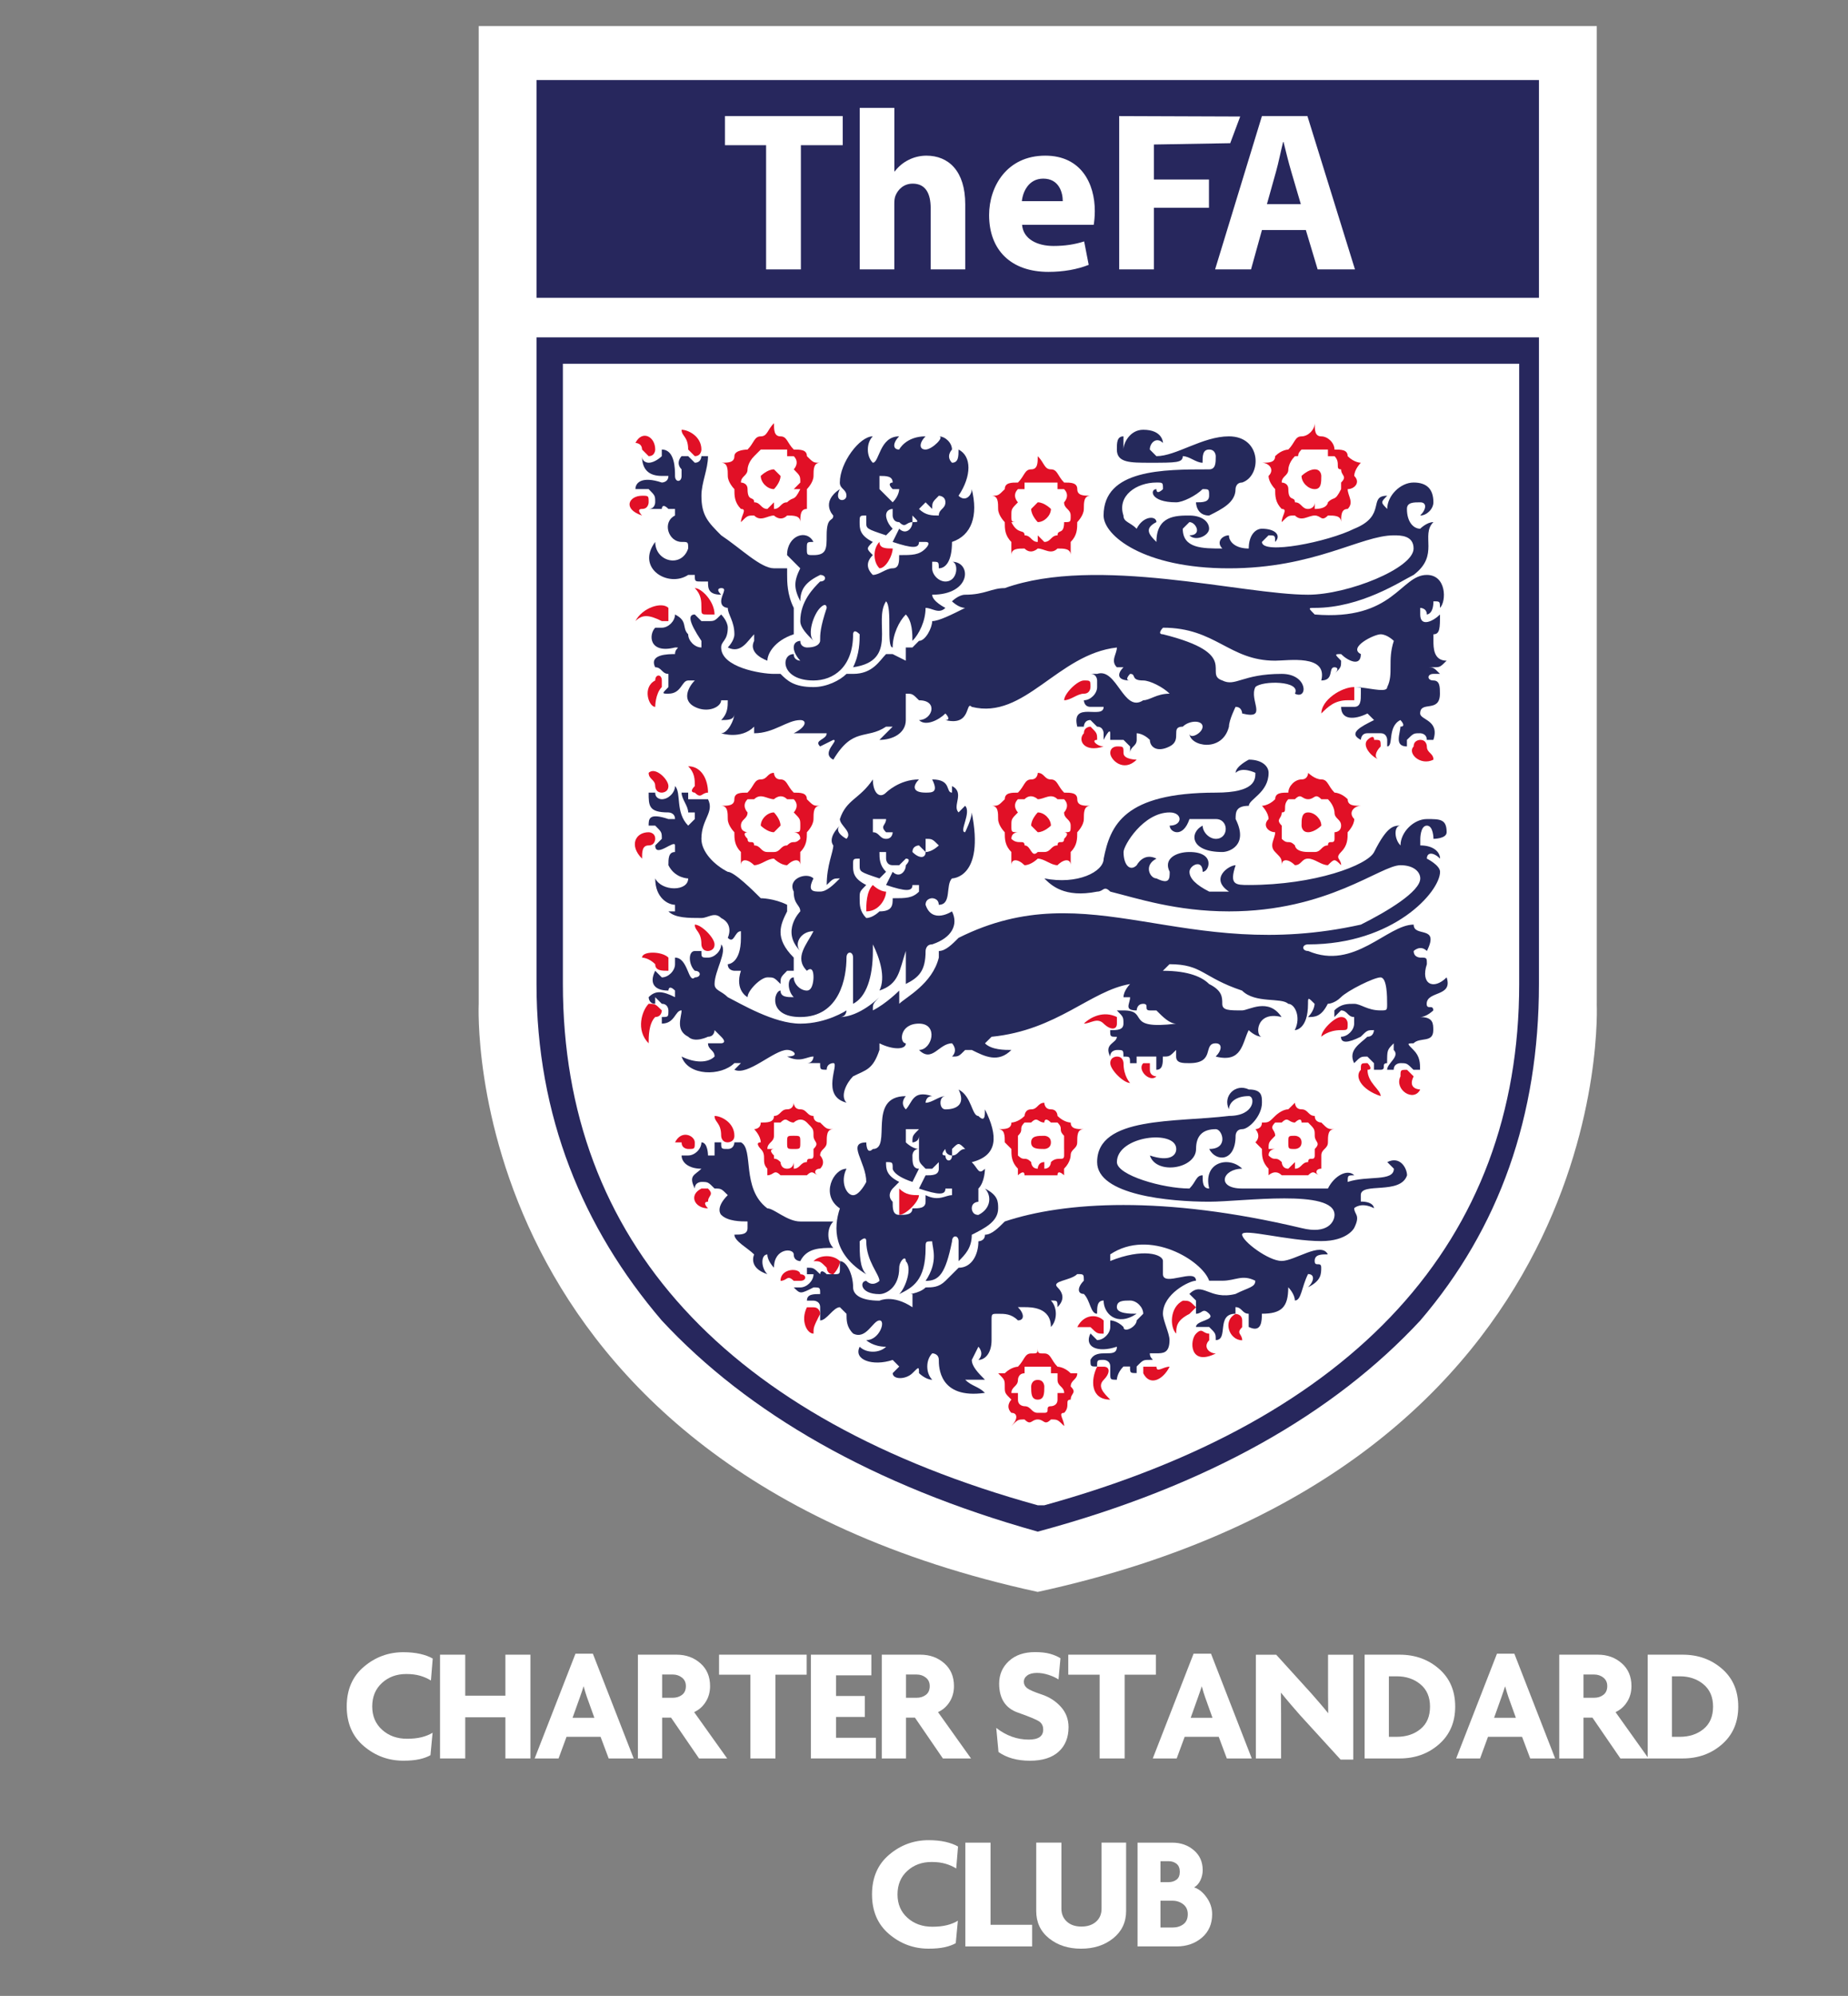 <?xml version="1.0" encoding="utf-8"?>
<!-- Generator: Adobe Illustrator 15.0.0, SVG Export Plug-In . SVG Version: 6.00 Build 0)  -->
<!DOCTYPE svg PUBLIC "-//W3C//DTD SVG 1.1//EN" "http://www.w3.org/Graphics/SVG/1.1/DTD/svg11.dtd">
<svg version="1.1" id="Layer_1" xmlns="http://www.w3.org/2000/svg" xmlns:xlink="http://www.w3.org/1999/xlink" x="0px" y="0px"
	 width="88px" height="95px" viewBox="0 0 88 95" enable-background="new 0 0 88 95" xml:space="preserve">
<rect x="0" y="0" width="88" height="95" fill="#808080" stroke="none"/>
<g>
	<path fill="#FFFFFF" d="M76.035,47.778c0,0,1.088,21.972-26.62,27.993C21.709,69.75,22.796,47.778,22.796,47.778V1.241h53.241
		v46.538H76.035z"/>
	<g>
		<path fill="#FFFFFF" d="M20.52,79.989c-0.145-0.093-0.312-0.167-0.503-0.224c-0.191-0.058-0.416-0.086-0.674-0.086
			c-0.459,0-0.844,0.142-1.153,0.425c-0.31,0.283-0.465,0.657-0.465,1.12c0,0.458,0.158,0.829,0.473,1.112
			c0.314,0.283,0.709,0.425,1.185,0.425c0.263,0,0.495-0.025,0.697-0.075c0.201-0.051,0.374-0.121,0.519-0.212l-0.101,1.07
			c-0.145,0.082-0.321,0.146-0.53,0.192s-0.463,0.069-0.763,0.069c-0.707,0-1.333-0.23-1.877-0.691
			c-0.545-0.462-0.817-1.092-0.817-1.891s0.272-1.429,0.817-1.89c0.544-0.462,1.17-0.692,1.877-0.692
			c0.299,0,0.568,0.027,0.805,0.081c0.237,0.055,0.436,0.128,0.596,0.221L20.52,79.989z"/>
		<path fill="#FFFFFF" d="M24.066,83.698v-1.959h-1.912v1.959h-1.2v-4.939h1.2v1.951h1.912v-1.951h1.192v4.939H24.066z"/>
		<path fill="#FFFFFF" d="M28.985,83.698l-0.386-1.029h-1.622l-0.379,1.029H25.46l1.943-4.986h0.829l1.943,4.986H28.985z
			 M27.945,80.767c-0.015-0.041-0.039-0.113-0.069-0.214c-0.031-0.102-0.06-0.198-0.085-0.292c-0.01,0.036-0.035,0.111-0.073,0.226
			c-0.039,0.114-0.071,0.208-0.097,0.28l-0.356,0.996h1.038L27.945,80.767z"/>
		<path fill="#FFFFFF" d="M33.287,83.698l-1.332-1.943H31.53v1.943h-1.154v-4.939h1.843c0.444,0,0.821,0.136,1.13,0.406
			c0.31,0.271,0.464,0.634,0.464,1.088c0,0.284-0.07,0.535-0.209,0.755s-0.323,0.381-0.55,0.484l1.572,2.206H33.287z M32.041,79.703
			H31.53v1.107h0.511c0.17,0,0.316-0.047,0.438-0.14c0.121-0.093,0.182-0.232,0.182-0.418c0-0.17-0.062-0.305-0.186-0.402
			C32.35,79.752,32.206,79.703,32.041,79.703z"/>
		<path fill="#FFFFFF" d="M36.926,79.711v3.987h-1.192v-3.987h-1.494v-0.952h4.173v0.952H36.926z"/>
		<path fill="#FFFFFF" d="M38.613,83.698v-4.939h2.88v0.983h-1.68v0.983h1.37v0.998h-1.37v0.991h1.896v0.983H38.613z"/>
		<path fill="#FFFFFF" d="M44.899,83.698l-1.331-1.943h-0.426v1.943h-1.153v-4.939h1.842c0.444,0,0.821,0.136,1.131,0.406
			c0.31,0.271,0.465,0.634,0.465,1.088c0,0.284-0.07,0.535-0.209,0.755c-0.14,0.22-0.323,0.381-0.551,0.484l1.572,2.206H44.899z
			 M43.653,79.703h-0.511v1.107h0.511c0.17,0,0.316-0.047,0.438-0.14s0.182-0.232,0.182-0.418c0-0.17-0.062-0.305-0.186-0.402
			C43.963,79.752,43.818,79.703,43.653,79.703z"/>
		<path fill="#FFFFFF" d="M49.042,83.807c-0.305,0-0.584-0.036-0.836-0.107c-0.253-0.072-0.473-0.175-0.658-0.309l-0.108-1.147
			c0.475,0.371,0.991,0.557,1.548,0.557c0.46,0,0.689-0.159,0.689-0.479c0-0.149-0.053-0.27-0.158-0.359
			c-0.106-0.091-0.456-0.24-1.049-0.448c-0.594-0.209-0.891-0.669-0.891-1.38c0-0.428,0.153-0.784,0.461-1.07
			c0.307-0.285,0.723-0.429,1.25-0.429c0.278,0,0.516,0.027,0.712,0.081c0.196,0.055,0.362,0.126,0.496,0.213l-0.093,1.007
			c-0.125-0.082-0.282-0.155-0.473-0.217c-0.191-0.062-0.375-0.093-0.55-0.093c-0.202,0-0.356,0.04-0.465,0.12
			c-0.108,0.079-0.163,0.181-0.163,0.305c0,0.118,0.054,0.219,0.159,0.302c0.106,0.082,0.339,0.183,0.696,0.301
			c0.359,0.119,0.662,0.313,0.907,0.584c0.244,0.271,0.367,0.594,0.367,0.97c0,0.494-0.158,0.885-0.476,1.171
			C50.091,83.664,49.636,83.807,49.042,83.807z"/>
		<path fill="#FFFFFF" d="M53.555,79.711v3.987h-1.191v-3.987h-1.494v-0.952h4.172v0.952H53.555z"/>
		<path fill="#FFFFFF" d="M58.42,83.698l-0.385-1.029h-1.623l-0.379,1.029h-1.139l1.943-4.986h0.83l1.941,4.986H58.42z
			 M57.381,80.767c-0.016-0.041-0.039-0.113-0.07-0.214c-0.031-0.102-0.059-0.198-0.084-0.292c-0.012,0.036-0.035,0.111-0.074,0.226
			s-0.07,0.208-0.098,0.28l-0.355,0.996h1.037L57.381,80.767z"/>
		<path fill="#FFFFFF" d="M63.838,83.752l-1.922-2.105c-0.123-0.14-0.27-0.309-0.441-0.507c-0.17-0.199-0.33-0.392-0.479-0.577
			l0.008,1.045v2.091h-1.201v-4.939h0.969l1.672,1.843c0.113,0.129,0.246,0.281,0.398,0.457c0.152,0.175,0.287,0.338,0.406,0.487
			l-0.008-0.929v-1.858h1.201v4.993H63.838z"/>
		<path fill="#FFFFFF" d="M66.648,83.698h-1.666v-4.939h1.666c0.736,0,1.363,0.225,1.877,0.674c0.514,0.448,0.77,1.048,0.77,1.796
			c0,0.743-0.256,1.341-0.77,1.792C68.012,83.473,67.385,83.698,66.648,83.698z M66.508,79.788h-0.371v2.881h0.371
			c0.455,0,0.832-0.124,1.135-0.372s0.453-0.604,0.453-1.068c0-0.454-0.152-0.808-0.457-1.061S66.957,79.788,66.508,79.788z"/>
		<path fill="#FFFFFF" d="M72.867,83.698l-0.387-1.029h-1.623l-0.377,1.029h-1.139l1.943-4.986h0.828l1.943,4.986H72.867z
			 M71.826,80.767c-0.016-0.041-0.037-0.113-0.068-0.214c-0.031-0.102-0.061-0.198-0.086-0.292c-0.01,0.036-0.035,0.111-0.074,0.226
			c-0.037,0.114-0.07,0.208-0.096,0.28l-0.355,0.996h1.037L71.826,80.767z"/>
		<path fill="#FFFFFF" d="M77.162,83.698l-1.332-1.943h-0.426v1.943H74.25v-4.939h1.844c0.443,0,0.82,0.136,1.129,0.406
			c0.311,0.271,0.465,0.634,0.465,1.088c0,0.284-0.068,0.535-0.209,0.755c-0.139,0.22-0.322,0.381-0.549,0.484l1.572,2.206H77.162z
			 M75.916,79.703h-0.512v1.107h0.512c0.17,0,0.314-0.047,0.436-0.14c0.123-0.093,0.184-0.232,0.184-0.418
			c0-0.17-0.062-0.305-0.186-0.402C76.225,79.752,76.08,79.703,75.916,79.703z"/>
		<path fill="#FFFFFF" d="M80.127,83.698h-1.666v-4.939h1.666c0.736,0,1.363,0.225,1.877,0.674c0.514,0.448,0.77,1.048,0.77,1.796
			c0,0.743-0.256,1.341-0.77,1.792C81.49,83.473,80.863,83.698,80.127,83.698z M79.986,79.788h-0.371v2.881h0.371
			c0.455,0,0.832-0.124,1.135-0.372s0.453-0.604,0.453-1.068c0-0.454-0.152-0.808-0.457-1.061S80.436,79.788,79.986,79.788z"/>
	</g>
</g>
<g>
	<path fill="#FFFFFF" d="M45.534,88.936c-0.145-0.093-0.312-0.167-0.502-0.224c-0.191-0.058-0.416-0.086-0.674-0.086
		c-0.46,0-0.844,0.142-1.154,0.425c-0.31,0.283-0.465,0.657-0.465,1.12c0,0.458,0.158,0.829,0.473,1.112s0.71,0.425,1.186,0.425
		c0.263,0,0.494-0.025,0.696-0.075c0.201-0.051,0.374-0.121,0.519-0.212l-0.101,1.07c-0.145,0.082-0.321,0.146-0.53,0.192
		s-0.463,0.069-0.763,0.069c-0.707,0-1.333-0.23-1.878-0.691c-0.545-0.462-0.816-1.092-0.816-1.891s0.271-1.429,0.816-1.89
		c0.545-0.462,1.171-0.692,1.878-0.692c0.3,0,0.567,0.027,0.806,0.081c0.236,0.055,0.436,0.128,0.596,0.221L45.534,88.936z"/>
	<path fill="#FFFFFF" d="M45.968,92.645v-4.939h1.201v3.91h1.981v1.029H45.968z"/>
	<path fill="#FFFFFF" d="M51.48,92.753c-0.609,0-1.116-0.164-1.524-0.491c-0.408-0.328-0.612-0.763-0.612-1.305v-3.252h1.199v3.144
		c0,0.253,0.088,0.458,0.26,0.615s0.404,0.236,0.693,0.236s0.521-0.077,0.697-0.232c0.174-0.155,0.262-0.361,0.262-0.619v-3.144
		h1.17v3.252c0,0.536-0.205,0.97-0.615,1.301C52.6,92.588,52.09,92.753,51.48,92.753z"/>
	<path fill="#FFFFFF" d="M56.033,92.645h-1.865v-4.939h1.656c0.402,0,0.744,0.12,1.025,0.36c0.281,0.239,0.422,0.556,0.422,0.948
		c0,0.165-0.035,0.325-0.107,0.479c-0.072,0.155-0.174,0.269-0.303,0.341c0.223,0.072,0.422,0.231,0.596,0.477
		c0.176,0.245,0.264,0.512,0.264,0.801c0,0.465-0.162,0.836-0.486,1.115C56.908,92.505,56.508,92.645,56.033,92.645z M55.639,88.588
		H55.26v0.998h0.379c0.154,0,0.283-0.039,0.387-0.119s0.154-0.206,0.154-0.376s-0.051-0.297-0.154-0.379
		C55.922,88.629,55.793,88.588,55.639,88.588z M55.832,90.469H55.26v1.277h0.572c0.207,0,0.379-0.053,0.52-0.158
		c0.139-0.105,0.209-0.265,0.209-0.477c0-0.201-0.072-0.358-0.217-0.472C56.199,90.525,56.027,90.469,55.832,90.469z"/>
</g>
<g>
	<path fill-rule="evenodd" clip-rule="evenodd" fill="#27275D" d="M25.548,16.058v30.778c0,6.28,2.199,11.618,5.967,16.019
		c4.082,4.394,10.048,7.849,17.902,10.047c8.165-2.198,14.132-5.653,18.214-10.047c3.768-4.4,5.652-9.738,5.652-16.019V16.058
		H25.548z"/>
	<path fill-rule="evenodd" clip-rule="evenodd" fill="#FFFFFF" d="M72.342,46.836c0,12.247-7.852,20.727-22.613,24.812h-0.312
		c-14.761-4.085-22.613-12.564-22.613-24.812V17.314h45.538V46.836z"/>
	<path fill="#004388" d="M64.49,32.703c0.098,0,0.205,0.008,0.314,0.02v-0.02H64.49z"/>
	<path fill-rule="evenodd" clip-rule="evenodd" fill="#E11026" d="M33.4,21.397c0-0.628-0.63-0.942-0.944-0.942
		c0,0.314,0.314,0.314,0.314,0.942l0.315,0.315C33.4,21.712,33.4,21.397,33.4,21.397"/>
	<path fill-rule="evenodd" clip-rule="evenodd" fill="#E11026" d="M30.574,21.397l0.314,0.315c0.313,0,0.313-0.315,0.313-0.315
		c0-0.628-0.627-0.942-0.941-0.315C30.26,21.083,30.574,21.083,30.574,21.397"/>
	<path fill-rule="evenodd" clip-rule="evenodd" fill="#E11026" d="M30.574,24.224c0.314,0,0.314-0.315,0.314-0.315
		c0-0.313,0-0.313-0.314-0.313c-0.629,0-0.944,0.628,0,0.942C30.574,24.538,30.26,24.224,30.574,24.224"/>
	<path fill-rule="evenodd" clip-rule="evenodd" fill="#E11026" d="M33.085,27.992c0.315,0.315,0.315,0.628,0.315,0.942
		c0,0.314,0,0.314,0.314,0.314h0.312C34.027,28.62,33.401,27.992,33.085,27.992"/>
	<path fill-rule="evenodd" clip-rule="evenodd" fill="#E11026" d="M30.259,29.563c0.314-0.315,0.629-0.315,1.256,0h0.314v-0.629
		C31.515,28.62,30.573,28.935,30.259,29.563"/>
	<path fill-rule="evenodd" clip-rule="evenodd" fill="#E11026" d="M31.201,32.389c-0.627,0.314-0.313,1.256,0,1.256
		c0,0,0-0.628,0.314-0.942v-0.314C31.515,32.075,31.201,32.075,31.201,32.389"/>
	<path fill-rule="evenodd" clip-rule="evenodd" fill="#E11026" d="M51.928,32.703c0-0.314,0-0.314-0.314-0.314
		s-0.941,0.629-0.941,0.942c0.314,0,0.627-0.313,0.941-0.313S51.928,32.703,51.928,32.703"/>
	<path fill-rule="evenodd" clip-rule="evenodd" fill="#E11026" d="M52.244,35.216c0-0.314,0-0.314-0.314-0.629
		c0,0-0.316,0-0.316,0.315c-0.314,0.314,0,0.942,0.941,0.627C52.244,35.529,51.93,35.216,52.244,35.216"/>
	<path fill-rule="evenodd" clip-rule="evenodd" fill="#E11026" d="M62.92,33.959c0.314-0.314,0.629-0.629,1.256-0.629h0.314v-0.628
		C63.863,32.703,62.92,33.331,62.92,33.959"/>
	<path fill-rule="evenodd" clip-rule="evenodd" fill="#E11026" d="M65.434,35.216c0-0.314-0.314,0-0.314,0
		c-0.277,0.275,0.176,0.794,0.502,0.915c-0.176-0.079-0.137-0.338,0.125-0.602C65.746,35.216,65.746,35.216,65.434,35.216"/>
	<path fill-rule="evenodd" clip-rule="evenodd" fill="#E11026" d="M67.945,35.529c0,0,0-0.313-0.314-0.313c0,0-0.314,0-0.314,0.313
		c-0.316,0.315,0.314,0.943,0.943,0.629C68.26,35.844,67.945,35.844,67.945,35.529"/>
	<path fill-rule="evenodd" clip-rule="evenodd" fill="#E11026" d="M53.5,35.844c0-0.315,0-0.315-0.316-0.315
		c0,0-0.314,0-0.314,0.315c0,0.313,0.631,0.943,1.258,0.313C54.127,36.157,53.5,36.157,53.5,35.844"/>
	<path fill-rule="evenodd" clip-rule="evenodd" fill="#E11026" d="M41.879,25.794c-0.313,0.313-0.313,0.942,0,1.256
		c0.315,0,0.63-0.628,0.63-0.943C42.194,26.107,41.879,26.107,41.879,25.794"/>
	<path fill-rule="evenodd" clip-rule="evenodd" fill="#E11026" d="M49.729,54.061c-0.312,0-0.627,0-0.627,0.314
		s0.314,0.314,0.627,0.314c0,0,0.314,0,0.314-0.314S49.729,54.061,49.729,54.061"/>
	<path fill-rule="evenodd" clip-rule="evenodd" fill="#E11026" d="M50.986,53.431c0,0-0.314,0-0.628-0.314c0,0,0-0.315-0.314-0.315
		c-0.315,0-0.315-0.313-0.315-0.313c-0.312,0-0.312,0.313-0.626,0.313s-0.314,0.315-0.314,0.315
		c-0.314,0.314-0.627,0.314-0.627,0.314c0,0.315-0.314,0.315-0.63,0.315c0.315,0,0.315,0.314,0.315,0.628l0.314,0.315
		c0,0.31,0,0.624,0.312,0.938v0.314c0,0,0.314-0.314,0.314,0h0.94h0.63c0-0.314,0.313,0,0.313,0v-0.314
		c0.314-0.314,0.314-0.629,0.314-0.629c0-0.31,0.312-0.31,0.312-0.625c0-0.313,0-0.628,0.314-0.628
		C51.299,53.746,50.986,53.746,50.986,53.431 M50.672,54.689v0.31c0,0.314-0.313,0-0.628,0.314c0,0,0,0.314-0.315,0.314v-0.314
		c-0.312,0-0.312,0.314-0.312,0.314c-0.314,0-0.314-0.314-0.314-0.314c-0.314-0.314-0.314,0-0.629-0.314v-0.31v-0.629
		c0.314-0.314,0-0.314,0.314-0.63h0.314c0.314-0.314,0.314,0,0.626,0c0,0,0-0.314,0.315,0h0.314c0.313,0.315,0,0.315,0.313,0.63
		V54.689z"/>
	<path fill-rule="evenodd" clip-rule="evenodd" fill="#E11026" d="M61.664,54.061c-0.316,0-0.316,0-0.316,0.314s0,0.314,0.316,0.314
		c0,0,0.314,0,0.314-0.314S61.664,54.061,61.664,54.061"/>
	<path fill-rule="evenodd" clip-rule="evenodd" fill="#E11026" d="M62.607,53.116c-0.314,0-0.314-0.315-0.629-0.315
		s-0.314-0.313-0.314-0.313l-0.316,0.313c-0.312,0-0.625,0.315-0.625,0.315c-0.314,0.314-0.314,0.314-0.631,0.314
		c0,0.315-0.311,0.315-0.311,0.315s0.311,0.314,0,0.628l0.311,0.315c0,0.31,0,0.624,0.316,0.938v0.314c0,0,0.314-0.314,0.627,0
		h0.629h0.629c0.314-0.314,0.314,0,0.627,0c-0.312,0-0.312-0.314,0-0.314v-0.629c0-0.31,0.314-0.31,0.314-0.625
		c0-0.313,0-0.628,0.314-0.628c-0.314,0-0.314,0-0.629-0.315C62.92,53.431,62.607,53.431,62.607,53.116 M62.607,54.689v0.31
		c0,0.314-0.314,0-0.314,0.314c-0.314,0-0.314,0.314-0.629,0.314v-0.314l-0.316,0.314c-0.312,0-0.312-0.314-0.312-0.314
		c-0.312-0.314-0.312,0-0.627-0.314c0-0.31,0.314-0.31,0.314-0.31h-0.314c0-0.315,0-0.315,0.314-0.629c0-0.314-0.314-0.314,0-0.63
		h0.312c0.312-0.314,0.312,0,0.629,0c0,0,0.314-0.314,0.314,0h0.314c0.314,0.315,0.314,0.315,0.314,0.63
		C62.607,54.374,62.92,54.374,62.607,54.689"/>
	<path fill-rule="evenodd" clip-rule="evenodd" fill="#E11026" d="M37.797,54.061c-0.315,0-0.315,0-0.315,0.314s0,0.314,0.315,0.314
		c0.312,0,0.312,0,0.312-0.314S38.109,54.061,37.797,54.061"/>
	<path fill-rule="evenodd" clip-rule="evenodd" fill="#E11026" d="M38.738,53.116c-0.314,0-0.314-0.315-0.629-0.315
		c-0.312,0-0.312-0.313-0.312-0.313s0,0.313-0.315,0.313c-0.314,0-0.314,0.315-0.626,0.315c0,0.314-0.315,0.314-0.63,0.314
		c0,0.315-0.314,0.315-0.314,0.315s0.314,0.314,0.314,0.628c-0.314,0,0,0.315,0,0.315c0.315,0.31,0,0.624,0.315,0.938v0.314
		c0.315,0,0.315-0.314,0.627,0h0.629h0.627c0.314-0.314,0.314,0,0.629,0c-0.315,0-0.315-0.314,0-0.314c0.314-0.314,0-0.629,0-0.629
		c0-0.31,0.314-0.31,0.314-0.625c0-0.313,0-0.628,0.315-0.628c-0.315,0-0.315,0-0.629-0.315
		C39.053,53.431,38.738,53.431,38.738,53.116 M38.738,54.689v0.31c0,0.314-0.314,0-0.314,0.314c-0.315,0-0.315,0.314-0.627,0.314
		v-0.314c0,0,0,0.314-0.315,0.314c-0.314,0-0.314-0.314-0.314-0.314c-0.312-0.314-0.312,0-0.312-0.314c-0.315-0.31,0-0.31,0-0.31
		h-0.315c0-0.315,0.315-0.315,0.315-0.629v-0.63h0.312c0.314-0.314,0.314,0,0.629,0c0,0,0.312-0.314,0.627,0
		c0.314,0.315,0.314,0.315,0.314,0.63C38.738,54.374,39.053,54.374,38.738,54.689"/>
	<path fill-rule="evenodd" clip-rule="evenodd" fill="#E11026" d="M49.417,65.68c-0.314,0-0.314,0.314-0.314,0.314
		c0,0.311,0,0.625,0.314,0.625c0.312,0,0.312-0.314,0.312-0.625C49.729,65.994,49.729,65.68,49.417,65.68"/>
	<path fill-rule="evenodd" clip-rule="evenodd" fill="#E11026" d="M50.986,65.364c-0.312-0.312-0.628-0.312-0.628-0.312
		c-0.314-0.316-0.314-0.631-0.629-0.631c-0.312,0-0.312,0-0.312-0.313c0,0.313,0,0.313-0.314,0.313s-0.314,0.314-0.63,0.631
		c0,0-0.312,0-0.627,0.312h-0.313c0.313,0.315,0.313,0.315,0.313,0.63c0,0.311,0,0.311,0.315,0.625c0,0-0.315,0.314,0,0.629
		c0.312,0,0.312,0.314,0,0.629c0.312-0.314,0.312-0.314,0.627-0.314c0.314,0.314,0.314,0,0.629,0c0.312,0,0.312,0.314,0.627,0
		c0.314,0,0.314,0,0.63,0.314c0-0.314-0.315-0.629,0-0.629c0.312-0.314,0-0.629,0.312-0.629c0-0.314,0.312-0.314,0-0.625
		c0-0.314,0.312-0.314,0.312-0.63H50.986z M50.358,66.305v0.314c0,0.314-0.314,0.314-0.314,0.314c-0.314,0,0,0.314-0.314,0.314
		h-0.312c-0.314,0-0.314-0.314-0.629-0.314c0,0-0.315,0-0.315-0.314v-0.314h-0.312c0-0.311,0.312-0.311,0.312-0.625
		c0,0,0-0.315,0.315-0.315v-0.312h0.629h0.627v0.312h0.314v0.315c0,0.314,0.315,0.314,0.315,0.625H50.358z"/>
	<path fill-rule="evenodd" clip-rule="evenodd" fill="#E11026" d="M62.607,23.281c0.312,0,0.312-0.314,0.312-0.628
		c0,0,0-0.313-0.312-0.313c-0.314,0-0.629,0.313-0.629,0.313C61.979,22.967,62.293,23.281,62.607,23.281"/>
	<path fill-rule="evenodd" clip-rule="evenodd" fill="#E11026" d="M60.408,22.654c0,0.314,0.314,0.627,0.314,0.627
		c0,0.315,0,0.628,0.311,0.944c0.316,0,0,0.313,0,0.627c0.316-0.314,0.316-0.314,0.631-0.314c0.314,0.314,0.629,0,0.943,0
		c0.312,0,0.312,0.314,0.627,0c0.314,0,0.629,0,0.629,0.314c0-0.314,0-0.627,0.312-0.627c0.314-0.316,0-0.629,0-0.944
		c0.314,0,0.629-0.313,0.314-0.627c0-0.314,0.314-0.628,0.314-0.628s-0.314,0-0.629-0.313c0-0.315-0.312-0.315-0.627-0.315
		c0-0.315-0.314-0.628-0.629-0.628c-0.312,0-0.312-0.314-0.312-0.629c0,0.315-0.314,0.629-0.629,0.629s-0.314,0.313-0.629,0.628
		c0,0-0.316,0-0.627,0.315c0,0.313-0.314,0.313-0.629,0.313C60.408,22.025,60.723,22.34,60.408,22.654 M61.35,22.34
		c0,0,0-0.314,0.314-0.627c0.314,0,0,0,0.314-0.315h0.629h0.627v0.315h0.314c0.314,0.313,0,0.627,0.314,0.627
		c0,0.314,0.312,0.314,0,0.628v0.313c-0.314,0.628-0.314,0.315-0.629,0.628c0,0,0,0.316-0.627,0.316v-0.316
		c0,0.316-0.314,0.316-0.314,0.316c-0.314,0-0.314-0.316-0.629-0.316c0-0.313-0.314,0-0.314-0.628c0-0.313-0.316-0.313-0.316-0.313
		C61.033,22.654,61.35,22.654,61.35,22.34"/>
	<path fill-rule="evenodd" clip-rule="evenodd" fill="#E11026" d="M49.103,24.224c0,0.314,0.314,0.627,0.314,0.627
		c0.312,0,0.627-0.313,0.627-0.627c0,0-0.314-0.315-0.627-0.315L49.103,24.224z"/>
	<path fill-rule="evenodd" clip-rule="evenodd" fill="#E11026" d="M51.299,23.282c0-0.314-0.312-0.314-0.627-0.314
		c-0.313-0.314-0.313-0.628-0.628-0.628c-0.315,0-0.315-0.314-0.627-0.627c0,0.313,0,0.627-0.314,0.627s-0.314,0.314-0.629,0.628
		c-0.312,0-0.627,0-0.627,0.314c-0.315,0.314-0.315,0.314-0.629,0.314c0.313,0,0.313,0.313,0.313,0.629
		c0,0.314,0.315,0.627,0.315,0.627c0,0.315,0,0.63,0.314,0.943v0.628c0-0.315,0.312-0.315,0.627-0.315c0.314,0.315,0.629,0,0.629,0
		c0.312,0,0.627,0.315,0.941,0c0.313,0,0.628,0,0.628,0.315v-0.628c0.312-0.313,0.312-0.628,0.312-0.943
		c0,0,0.314-0.313,0.314-0.627c0-0.316,0-0.629,0.314-0.629C51.613,23.596,51.299,23.596,51.299,23.282 M50.672,24.852
		c0,0.63-0.313,0.315-0.313,0.63c-0.314,0-0.314,0.313-0.63,0.313l-0.312-0.313v0.313c-0.314,0-0.314-0.313-0.629-0.313
		c0-0.315-0.314,0-0.627-0.63h0.312c-0.312,0-0.312,0-0.312-0.313c0-0.314,0-0.314,0.312-0.63c0,0-0.312-0.313,0-0.627h0.314v-0.314
		h0.629h0.941v0.314h0.313c0.314,0.314,0,0.627,0,0.627c0,0.316,0.314,0.316,0.314,0.63C50.986,24.852,50.986,24.852,50.672,24.852"
		/>
	<path fill-rule="evenodd" clip-rule="evenodd" fill="#E11026" d="M49.417,38.67c0,0-0.314,0.315-0.314,0.628l0.314,0.314
		c0.312,0,0.627-0.314,0.627-0.314C50.044,38.985,49.729,38.67,49.417,38.67"/>
	<path fill-rule="evenodd" clip-rule="evenodd" fill="#E11026" d="M51.299,38.042c0-0.314-0.312-0.314-0.627-0.314
		c-0.313-0.313-0.313-0.628-0.628-0.628c-0.315,0-0.315-0.313-0.627-0.313c0,0,0,0.313-0.314,0.313s-0.314,0.315-0.629,0.628
		c-0.312,0-0.627,0-0.627,0.314c-0.315,0.314-0.315,0.314-0.629,0.314c0.313,0,0.313,0.315,0.313,0.629s0.315,0.628,0.315,0.628
		c0,0.315,0,0.627,0.314,0.941v0.628c0-0.313,0.312-0.313,0.627,0c0.314,0,0.629-0.313,0.629-0.313c0.312,0,0.627,0.313,0.941,0.313
		c0.313-0.313,0.628-0.313,0.628,0v-0.628c0.312-0.314,0.312-0.626,0.312-0.941c0,0,0.314-0.314,0.314-0.628s0-0.629,0.314-0.629
		C51.613,38.355,51.299,38.355,51.299,38.042 M50.672,39.612c0,0,0.314,0,0,0.315c0,0.312-0.313,0-0.313,0.312
		c-0.314,0-0.314,0.314-0.63,0.314h-0.312c-0.314,0.315-0.314-0.314-0.629-0.314c0-0.312-0.314,0-0.627-0.312
		c0-0.315,0.312-0.315,0.312-0.315c-0.312,0-0.312,0-0.312-0.314s0-0.314,0.312-0.628c0,0-0.312-0.315,0-0.629h0.314
		c0.314-0.314,0.629,0,0.629,0c0.312,0,0.627-0.314,0.941,0h0.313c0.314,0.314,0,0.629,0,0.629c0,0.314,0.314,0.314,0.314,0.628
		S50.986,39.612,50.672,39.612"/>
	<path fill-rule="evenodd" clip-rule="evenodd" fill="#E11026" d="M37.167,39.298c0-0.313-0.312-0.628-0.312-0.628
		c-0.314,0-0.629,0.315-0.629,0.628c0,0,0.315,0.314,0.629,0.314L37.167,39.298z"/>
	<path fill-rule="evenodd" clip-rule="evenodd" fill="#E11026" d="M36.855,40.869c0,0,0.312,0.313,0.626,0.313
		c0.316-0.313,0.627-0.313,0.627,0v-0.628c0.315-0.314,0.315-0.627,0.315-0.942c0,0,0.315-0.314,0.315-0.627
		c0-0.315,0-0.63,0.315-0.63c-0.315,0-0.315,0-0.63-0.313c0-0.314-0.315-0.314-0.626-0.314c-0.316-0.313-0.316-0.629-0.63-0.629
		c-0.312,0-0.312-0.313-0.312-0.313c-0.314,0-0.314,0.313-0.629,0.313s-0.315,0.316-0.629,0.629c-0.315,0-0.627,0-0.627,0.314
		c0,0.313-0.314,0.313-0.629,0.313c0.315,0,0.315,0.315,0.315,0.63c0,0.313,0.314,0.627,0.314,0.627c0,0.315,0,0.628,0.312,0.942
		v0.628c0-0.313,0.315-0.313,0.629,0C36.227,41.182,36.542,40.869,36.855,40.869 M35.598,39.927c-0.315-0.315,0-0.315,0-0.315
		s-0.315,0-0.315-0.314c0-0.313,0.315-0.313,0.315-0.628c0,0-0.315-0.315,0-0.628h0.314c0.315-0.314,0.63,0,0.944,0
		c0,0,0.312-0.314,0.626,0h0.316c0.311,0.313,0,0.628,0,0.628c0.311,0.315,0.311,0.315,0.311,0.628c0,0.314,0,0.314-0.311,0.314
		c0,0,0.311,0,0.311,0.315c-0.311,0.313-0.311,0-0.627,0.313c-0.314,0-0.314,0.314-0.626,0.314h-0.314
		c-0.315,0-0.315-0.314-0.63-0.314C35.912,39.927,35.598,40.24,35.598,39.927"/>
	<path fill-rule="evenodd" clip-rule="evenodd" fill="#E11026" d="M62.293,38.67c-0.314,0-0.314,0.315-0.314,0.628
		c0,0,0,0.314,0.314,0.314s0.627-0.314,0.627-0.314C62.92,38.985,62.607,38.67,62.293,38.67"/>
	<path fill-rule="evenodd" clip-rule="evenodd" fill="#E11026" d="M64.805,38.355c-0.314,0-0.629,0-0.629-0.314
		c-0.312-0.314-0.627-0.314-0.627-0.314c-0.314-0.313-0.314-0.628-0.629-0.628c-0.312,0-0.627-0.313-0.627-0.313
		s0,0.313-0.316,0.313c-0.312,0-0.627,0.315-0.627,0.628c-0.314,0-0.627,0-0.627,0.314c-0.314,0.314-0.631,0.314-0.631,0.314
		s0.316,0.315,0.316,0.629c-0.316,0.314,0,0.628,0.314,0.628c0,0.315-0.314,0.627,0,0.941c0.312,0.315,0.312,0.315,0.312,0.628
		c0-0.313,0.314-0.313,0.629,0c0.312,0,0.312-0.313,0.629-0.313c0.314,0,0.627,0.313,0.941,0.313c0.314-0.313,0.314-0.313,0.629,0
		c0-0.313-0.314-0.313,0-0.628c0.312-0.314,0.312-0.626,0.312-0.941c0,0,0.314-0.314,0.314-0.628
		C64.176,38.67,64.49,38.355,64.805,38.355 M63.549,39.612v0.315c0,0.312-0.314,0-0.314,0.312c-0.314,0-0.314,0.314-0.627,0.314
		h-0.314c-0.629,0-0.629-0.314-0.629-0.314c-0.314-0.312-0.314,0-0.629-0.312v-0.315v-0.314c-0.312-0.314,0-0.314,0-0.628
		c0.314,0,0-0.315,0.314-0.629h0.314c0.312-0.314,0.312,0,0.629,0c0.314,0,0.314-0.314,0.627,0h0.314
		c0.314,0.314,0.314,0.629,0.314,0.629c0,0.314,0.314,0.314,0.314,0.628S63.549,39.612,63.549,39.612"/>
	<path fill-rule="evenodd" clip-rule="evenodd" fill="#E11026" d="M36.856,23.281c0,0,0.312-0.314,0.312-0.628l-0.312-0.313
		c-0.315,0-0.63,0.313-0.63,0.313C36.226,22.967,36.541,23.281,36.856,23.281"/>
	<path fill-rule="evenodd" clip-rule="evenodd" fill="#E11026" d="M34.657,22.654c0,0.314,0.314,0.627,0.314,0.627
		c0,0.315,0,0.628,0.312,0.944c0.315,0,0,0.313,0,0.627c0.315-0.314,0.315-0.314,0.629-0.314c0.315,0.314,0.63,0,0.944,0
		c0,0,0.312,0.314,0.626,0c0.316,0,0.627,0,0.627,0.314c0-0.314,0-0.627,0.315-0.627v-0.944c0,0,0.315-0.313,0.315-0.627
		s0-0.628,0.315-0.628c-0.315,0-0.315,0-0.63-0.313c0-0.315-0.315-0.315-0.626-0.315c-0.316-0.315-0.316-0.628-0.63-0.628
		c-0.312,0-0.312-0.314-0.312-0.629c-0.314,0.315-0.314,0.629-0.629,0.629s-0.315,0.313-0.629,0.628c0,0-0.627,0-0.627,0.315
		c0,0.313-0.314,0.313-0.629,0.313C34.657,22.025,34.657,22.34,34.657,22.654 M35.598,22.34c0,0,0-0.314,0.314-0.627l0.315-0.315
		h0.629h0.626v0.315h0.316c0.311,0.313,0,0.627,0,0.627c0.311,0.314,0.311,0.314,0.311,0.628l-0.311,0.313h0.311
		c-0.311,0.628-0.311,0.315-0.627,0.628c-0.314,0-0.314,0.316-0.626,0.316v-0.316l-0.314,0.316c-0.315,0-0.315-0.316-0.63-0.316
		c0-0.313-0.314,0-0.314-0.628c0-0.313-0.315-0.313-0.315-0.313C35.283,22.654,35.598,22.654,35.598,22.34"/>
	<path fill-rule="evenodd" clip-rule="evenodd" fill="#25295B" d="M30.888,39.298h0.313c0.314,0.314,0.314,0.314,0.314,0.629
		l-0.314,0.313c0,0.629,0.943-0.313,0.943,0v0.314c-0.315,0-0.315,0.315-0.315,0.628c0.315,0.629,0.942,0.629,0.942,0.629
		c0,0.628-1.256,0.628-1.57,0c0,0.942,0.628,1.255,0.943,1.255v0.314h-0.315c0.315,0.315,0.942,0.315,1.571,0.315
		c0.315,0,0.627-0.315,0.941,0c0.63,0.314,0.315,0.943,0.315,0.943c0.315,0.313,0.315-0.316,0.626-0.316v0.316
		c0,1.255-0.626,1.255-0.626,1.255c0,0.313,0.315,0.313,0.315,0.313h0.311c-0.311,0.943,0.316,1.257,0.316,1.257
		c0-0.314,0.628-0.942,0.943-0.942s0.315,0,0.627,0.314c0-0.314,0-0.314,0.314-0.629h0.315v-0.627
		c-0.941-0.941-0.629-1.57-0.315-2.199v-0.314c-0.626-0.313-1.256-0.313-1.256-0.313c-0.314-0.314-1.255-1.256-1.57-1.256
		c-0.629-0.315-1.256-0.943-1.256-1.57c0-0.942,0.627-1.257,0.315-1.885H33.4h-0.629v-0.315h-0.315c0,0.315,0.315,0.628,0.315,0.943
		h0.315v0.315l-0.315,0.313c-0.627-0.628-0.315-1.571-0.627-1.884c0,0.313-0.315,0.628-0.629,0.628c0,0-0.314,0-0.314-0.315h-0.313
		c0,0.628,0,0.943,0.941,0.943c0,0,0.315,0,0.315,0.315h-0.315C30.888,38.67,30.888,38.985,30.888,39.298"/>
	<path fill-rule="evenodd" clip-rule="evenodd" fill="#25295B" d="M68.887,46.521c-0.627,0.628-1.256,0.315-0.941-0.628
		c0-0.314,0-0.314-0.314-0.314c0,0-0.314,0-0.314-0.314c0,0,0.314-0.314,0.629,0c0.627-1.256-0.629-0.627-0.629-1.256
		c-1.256,0-2.826,2.197-5.023,1.256c-0.314,0-0.314-0.314,0-0.314c4.082,0,6.279-2.512,6.279-3.454c0-0.315-0.627-0.628-0.627-0.628
		c0-0.315,0.314-0.315,0.627,0c0-0.315-0.312-0.629-0.941-0.629v-0.313c0,0,0-0.629,0.314-0.629s0.314,0.629,0.314,0.629
		s0.627,0,0.627-0.315c0-0.627-0.314-0.627-0.941-0.627c-0.629,0-1.256,0.627-1.256,1.255c-0.314-0.313-0.314-0.942,0-0.942
		c-0.314,0-0.629,0-1.256,1.256c-0.314,0.628-2.826,1.57-5.967,1.57c-0.629,0-0.943,0-0.629-0.942c-0.314,0-1.256,0.629-0.314,1.257
		h-0.941c-0.627-0.315-0.941-0.628-0.941-0.942c0-0.315,0.627-0.628,0.627,0c0.314,0,0.629-0.943-0.627-0.943
		c-0.629,0-1.26,0.315-0.943,0.943c0,0.314,0,0.627-0.629,0.314c-0.312,0-0.627-0.629,0-0.942c-0.627-0.315-0.939,0.313-0.939,0.313
		c-0.314,0.315-0.629,0-0.629-0.628c0-0.314,0.941-1.884,2.197-1.884c0.627,0,0.627,0.628,0,0.628c0,0.314,0.627,0.629,0.943-0.313
		h1.256c0.627,0,0.627,0.942,0,0.942c-0.314,0-0.629-0.315-0.629-0.629c-0.627,0.314-0.627,1.256,0.941,1.256
		c0.314,0,1.258-0.314,0.629-1.569c0-0.315,0-0.63,0.629-0.63c0-0.313,0.941-0.627,0.941-1.569c0-0.315-0.314-0.629-0.941-0.629
		c0,0-0.629,0.314-0.629,0.629c0.314-0.315,0.941,0,0.941,0c0,0.313,0,0.942-1.883,0.942c-4.396,0-5.027,1.57-5.342,3.141
		c0,0.628-1.256,1.255-2.825,0.942c0.314,0.313,0.942,0.942,2.515,0.628c0.311,0,0.311-0.315,0.625,0
		c1.26,0.314,3.143,0.941,5.654,0.941c4.711,0,7.221-2.198,8.166-2.198c0.627,0,0.941,0.315,0.941,0.629
		c0,0.628-1.57,1.569-2.826,2.198c-8.48,1.884-12.877-2.512-19.157,0.629c-0.312,0.313-0.627,0.627-0.942,0.627v0.314
		c-0.313,1.257-1.569,1.884-1.885,2.199v-0.629c0,0-0.626,0.629-1.257,0.943c0-0.314,0-0.314,0.315-0.629
		c0,0-0.942,0.945-1.885,0.945c0.315,0,0.315-0.315,0.315-0.315s-0.942,0.63-2.2,0.63c-1.253,0-2.827-0.944-3.453-1.259
		c-0.315-0.314-0.629-0.314-0.629-0.627c0-0.63,0.629-1.571,0.314-1.885c0,0.314-0.314,0.628-0.626,0.628
		c-0.315,0-0.315,0-0.315-0.314h-0.314c-0.315,0-0.315,0.628,0,0.941c0.314,0,0.314,0.315,0,0.315
		c-0.315,0.315-0.315-0.942-0.942-0.942v0.314c0,0.313-0.315,0.628-0.629,0.628L31.2,46.206c-0.312,0.63,0,0.943,0.629,0.943
		c0,0,0-0.313,0.315,0v0.314c-0.629-0.314-0.944-0.314-1.256,0c0,0,0,0.315,0.312,0.315v-0.315l0.315,0.315
		c0.314,0,0.314,0.314,0.314,0.314c0,0.315,0,0.315-0.314,0.315v0.314c0.629,0,0.629-0.63,0.941-0.63
		c0,0.315-0.312,0.939,0.315,1.254c0.315,0.313,0.944,0,0.944,0c0.312,0,0.312-0.314,0.312-0.314l0.314,0.314
		c0.315,0.313,0,0.313,0,0.313h-0.626c0,0.315,0.312,0.315,0.312,0.63c-0.312,0.314-0.941,0.314-1.571,0
		c0.315,0.943,1.885,0.943,2.514,0.314h0.312l-0.312,0.314c0.627,0.314,1.886-0.943,2.512-0.943c0.315,0,0.627,0.314,0,0.314
		c0.627,0.314,0.942,0,1.256,0c0,0,0,0.314-0.314,0.314h0.629c0,0.314,0,0.314,0.314,0.314c0-0.314,0.315-0.314,0.315-0.314
		c0.312,0-0.629,1.568,0.627,1.883c-0.315-0.314,0-0.939,0.314-1.254c0.627-0.314,0.94-0.314,1.256-1.258V49.66
		c0.63,0.315,1.257,0.315,1.257,0c-0.315,0-0.315-0.938,0.625-0.938c0.944,0,0.631,1.253,0,1.253
		c0.631,0.629,0.944-0.315,1.574-0.315c0,0,0.312,0.315,0,0.63c0.312,0,0.312,0,0.626-0.314h0.315c0.627,0.314,1.256,0.629,1.885,0
		c-0.314,0-0.943,0-1.258-0.315l0.314-0.313c3.141-0.314,4.71-2.197,6.597-2.51c0,0-0.314,0.313-0.314,0.627h0.314
		c0,0.315-0.314,0.629,0.314,0.629c0,0,0-0.314,0.312-0.314c0.314,0,0,0.314,0.314,0.314h0.312c0.312,0.315,0.629,0.63,0.943,0.63
		c-2.512,0.31-1.256-0.63-2.512-0.63h-0.314c0.314,0.315,0.314,0.315,0.314,0.63c0,0.31-0.314,0.31-0.631,0.31
		c0,0.314,0,0.314,0.316,0.314c0,0.313-0.631,0.313-0.316,0.943c0-0.314,0.316-0.314,0.316-0.314c0.314,0,0.314,0,0.314,0.314
		c0.314,0,0.314,0,0.314,0.314h0.314V50.29h0.312h0.627v0.629c0.312,0,0.312-0.314,0.312-0.629c0.316,0,0.316,0,0.631-0.314v0.314
		c0,0.314,0.312,0.314,0.629,0.314c1.256,0,0.627-0.944,1.256-0.944c0.312,0,0.312,0.315,0,0.63c1.256,0.314,1.256-0.63,1.57-1.258
		c0,0,0.312,0.314,0.627,0.314c-0.314,0-0.314-1.254,0.939-0.938c-0.625-0.945-1.566-0.315-1.881-0.315
		c-0.629,0-0.943,0-0.943-0.314c0-0.315,0-0.629-0.627-0.942c-0.314-0.315-0.941-0.63-2.201-0.63l0.316-0.313
		c1.57,0,1.57,0.628,3.455,1.256c0.627,0.629,1.881,0.314,2.197,0.629c0.312,0,0.629,0.63,0.312,1.254c0,0,0.631,0,0.631-1.254
		c0-0.315,0-0.315,0.314,0c0,0,0,0.314-0.314,0.63c0.314,0,0.627,0,0.941-0.63c0,0,0.314,0,0.629-0.315
		c0.312-0.314,1.57-0.942,1.881-0.942c0.316,0,0.316,0.942,0.316,1.257c0,0.314,0,0.314-0.316,0.314
		c-0.625,0-0.939-0.314-1.254-0.314s-0.627,0-0.941,0.314v0.315l0.314-0.315c0.312,0,0.312,0.315,0.627,0.315v0.314
		c0,0.31-0.314,0.624-0.627,0.624c0,0.313,0.312,0.313,0.941,0c0.314-0.314,0.314-0.314,0.629-0.314c0,0,0,0.314-0.314,0.314
		c-0.314,0.313-0.943,0.629-0.629,1.258c0.314-0.314,0.314-0.314,0.629-0.314l0.314,0.314v0.314h0.311c0.316,0,0-0.314,0.316-0.314
		c0-0.629,0-0.629,0.314-0.944v0.315c0.314,0.314-0.314,0.629-0.314,0.943h0.314c0-0.314,0.314-0.314,0.314-0.314
		c0.312,0,0.312,0,0.627,0.314h0.314c0-0.314,0-0.629-0.314-0.943c-0.314-0.315-0.314-0.315,0-0.315
		c0.314-0.313,0.943,0,0.943-0.628c0-0.31,0-0.624-0.629-0.624c0.314,0,0.629-0.315,0.629-0.315c0-0.314-0.314,0-0.314-0.314
		C67.945,47.149,69.201,47.463,68.887,46.521"/>
	<path fill-rule="evenodd" clip-rule="evenodd" fill="#25295B" d="M38.109,45.265c-0.312-0.314,0-0.942,0.629-0.942
		c-0.314,0.628-0.941,1.257-0.314,1.884c0,0,0.314-0.314,0.314,0.314c0,0,0,0.628-0.314,0.628c-0.315,0-0.627-0.313-0.627-0.628
		c-0.315,0-0.315,0.628,0,0.942c-0.315,0-0.629,0-0.629-0.314c-0.312,0-0.626,1.259,0.941,1.259c1.886,0,2.2-1.887,2.2-2.829
		c0-0.315,0.313-0.315,0.313,0v2.2c0.628-0.316,0.943-1.258,0.943-2.515v-0.314c0.313,0.629,0.629,1.57,0.313,2.198
		c0.94-0.313,0.94-0.942,1.257-1.884v1.571c0.626-0.315,0.941-0.629,0.941-1.571c0,0,0-0.314,0.313-0.314
		c0.944-0.313,1.257-0.942,0.944-1.571c0,0-0.944,0.629-1.258-0.313c0-0.313,0.313-0.313,0.313-0.313s0.315,0,0.315,0.313
		c0.629,0,0.313-0.943,0.629-1.255c0,0,1.568,0,0.941-3.142c0,0.315-0.315,0.943-0.315,0.943c-0.313,0,0.315-0.943,0-1.258
		l-0.313,0.315c-0.312-0.315,0.313-0.942-0.312-1.255v0.313c-0.315,0,0-0.628-0.944-0.628c0.315,0.628,0,0.628-0.313,0.628
		c-0.627,0-0.627-0.313-0.315-0.628c-0.942,0-1.567,0.628-1.567,0.628c-0.315,0.314-0.629,0-0.629-0.628
		c-0.63,0.942-1.257,0.942-1.571,1.885c0,0.313,0.627,0.628,0.314,0.942c0,0-0.627-0.314-0.314-0.629
		c-0.627,0.629-0.313,0.942-0.313,0.942c0,0.314-0.314,0.942-0.314,1.884c0.314-0.312,0.314-0.312,0.627-0.312
		c-0.313,0.312-0.627,0.627-0.942,0.627s-0.629,0-0.315-0.627c-0.314-0.315-1.256,0-0.941,0.627c0,0.628,0.312,0.628,0.312,0.941
		C38.109,43.38,37.168,44.323,38.109,45.265 M43.762,40.24l0.315,0.314v-0.627c0.313,0,0.313,0,0.629,0.313
		c0,0-0.315,0.314-0.629,0.314c0,0.315-0.315,0.315-0.627,0C43.45,40.24,43.762,40.24,43.762,40.24 M41.565,38.985h0.629
		c0,0.313-0.315,0.313,0,0.628h0.314c0,0,0,0.314-0.314,0.314c-0.315,0-0.315-0.314-0.629-0.314V38.985z M40.936,40.869v0.313
		c0,0.315,0,0.315,0.943,0.63l0.315-0.315c-0.315-0.315-0.315-0.628-0.315-0.943h0.315v0.315c0,0,0,0.313,0.314,0.313h0.311
		l0.316-0.313c0.314,0,0,0.313,0,0.313c0,0.315-0.316,0.63-0.627,0.315l-0.314,0.627c0.941,0.315,1.256,0.315,1.256,0h0.312v0.315
		c-0.312,0.315-0.626,0.315-1.253,0.315c0,0.313,0,0.626-0.63,0.626c0,0-0.313,0.315-0.629,0.315
		c-0.314-0.315-0.314-0.628-0.314-0.941c0-0.315,0-0.315,0.314-0.63c-0.628-0.312-0.628-0.627-0.628-0.942
		C40.622,40.869,40.622,40.869,40.936,40.869"/>
	<path fill-rule="evenodd" clip-rule="evenodd" fill="#E11026" d="M33.715,37.728c0-0.628-0.314-1.256-0.944-1.256
		c0.315,0.315,0.315,0.628,0.315,0.943c-0.315,0.313,0,0.313,0,0.313C33.401,38.042,33.401,37.728,33.715,37.728"/>
	<path fill-rule="evenodd" clip-rule="evenodd" fill="#E11026" d="M30.888,36.786c0,0.313,0.313,0.313,0.313,0.628
		c0,0,0,0.313,0.314,0.313c0,0,0.314,0,0.314-0.313C31.829,37.099,31.201,36.471,30.888,36.786"/>
	<path fill-rule="evenodd" clip-rule="evenodd" fill="#E11026" d="M33.085,44.009c0,0.313,0.315,0.313,0.315,0.942
		c0,0,0,0.314,0.314,0.314c0,0,0.312,0,0.312-0.314C34.027,44.638,33.401,44.009,33.085,44.009"/>
	<path fill-rule="evenodd" clip-rule="evenodd" fill="#E11026" d="M30.574,45.58c0,0,0.314,0,0.627,0.314
		c0,0.313,0.314,0.313,0.629,0.313V45.58C31.515,45.265,30.574,45.265,30.574,45.58"/>
	<path fill-rule="evenodd" clip-rule="evenodd" fill="#E11026" d="M30.888,49.66c0-0.313,0-0.938,0.313-1.253
		c0.314,0,0.314-0.314,0.314-0.314c-0.314-0.314-0.314-0.314-0.627-0.314C30.574,48.093,30.259,49.031,30.888,49.66"/>
	<path fill-rule="evenodd" clip-rule="evenodd" fill="#E11026" d="M53.186,50.29c0,0-0.316,0-0.316,0.314
		c0,0.315,0.631,0.943,0.945,0.943c0,0-0.314-0.313-0.314-0.943C53.5,50.604,53.5,50.29,53.186,50.29"/>
	<path fill-rule="evenodd" clip-rule="evenodd" fill="#E11026" d="M53.186,48.722v-0.313c-0.631-0.315-1.258,0-1.572,0.313
		c0.314,0,0.631-0.313,0.941,0C52.869,49.032,53.186,49.032,53.186,48.722"/>
	<path fill-rule="evenodd" clip-rule="evenodd" fill="#E11026" d="M54.756,50.92v-0.315h-0.316
		c-0.311,0.315,0.316,0.944,0.629,0.629C55.068,51.233,54.756,51.233,54.756,50.92"/>
	<path fill-rule="evenodd" clip-rule="evenodd" fill="#E11026" d="M63.863,48.408c-0.314,0-0.943,0.623-0.943,0.938
		c0,0,0.314-0.315,0.943-0.315c0.312,0,0.312,0,0.312-0.31C64.176,48.722,64.176,48.408,63.863,48.408"/>
	<path fill-rule="evenodd" clip-rule="evenodd" fill="#E11026" d="M65.119,50.604c-0.316,0-0.316,0-0.316,0.315
		c-0.312,0.313,0,0.938,0.943,1.254c0-0.316-0.627-0.625-0.627-1.254C65.436,50.92,65.119,50.604,65.119,50.604"/>
	<path fill-rule="evenodd" clip-rule="evenodd" fill="#E11026" d="M67.316,51.233l-0.314-0.313c-0.312,0-0.312,0-0.312,0.313
		c-0.314,0.624,0.627,1.253,0.941,0.624C67.631,51.857,67.002,51.857,67.316,51.233"/>
	<path fill-rule="evenodd" clip-rule="evenodd" fill="#E11026" d="M30.888,40.24c0.313,0,0.313-0.313,0.313-0.313
		c0-0.314-0.313-0.314-0.313-0.314c-0.629,0-0.943,0.627-0.314,1.256C30.574,40.554,30.574,40.24,30.888,40.24"/>
	<path fill-rule="evenodd" clip-rule="evenodd" fill="#E11026" d="M41.25,43.38c0.629,0,0.944-0.627,0.944-0.941
		c-0.315,0-0.631-0.315-0.631-0.315C41.25,42.439,41.25,43.067,41.25,43.38"/>
	<path fill-rule="evenodd" clip-rule="evenodd" fill="#25295B" d="M38.109,60.027c0.315-0.63,0.944-0.63,1.573-0.63
		c-0.315-0.314-0.315-0.943,0-1.257h-0.315h-1.258c-0.627,0-1.253-0.625-1.568-0.625c-1.258-0.943-0.629-2.826-1.258-3.142h-0.312
		c0,0,0,0.315-0.315,0.315c-0.314,0-0.314,0-0.314-0.315h-0.315v0.625h-0.312c0,0,0-0.625-0.314-0.625
		c0,0.315-0.315,0.625-0.63,0.625h-0.314c0,0.314,0.314,0.63,0.944,0.63c-0.315,0.313-0.63,0.313-0.315,0.943
		c0-0.314,0.315-0.314,0.315-0.314c0.314,0,0.314,0,0.626,0.314c0.315,0,0.315,0,0.629,0.314c-0.629,0.629-0.314,0.938-0.314,0.938
		c0.314,0.315,0.941,0.315,1.256,0.315v0.313c0,0.315-0.315,0.315-0.627,0.315c0,0.313,0.627,0.628,0.941,0.943
		c0,0-0.314,0.63,0.629,0.939c-0.315-0.31-0.315-0.939,0-0.939c0,0.314,0.315,0.63,0.315,0.63c0-0.945,0.941-0.945,0.941-0.63
		C37.797,60.027,38.109,60.027,38.109,60.027"/>
	<path fill-rule="evenodd" clip-rule="evenodd" fill="#25295B" d="M67.002,55.942c0-0.314-0.312-0.942-0.941-0.629l0.314,0.314
		c0,0.63-1.256,0.314-2.199,0.63c0-0.315,0-0.315,0.314-0.315c-0.314-0.314-0.941,0-1.256,0.629H62.92h-3.768
		c-1.256,0-0.943-0.943,0-0.943c-0.629-0.628-1.885-0.314-1.57,0.943c-0.314,0-0.314-0.313-0.314-0.629
		c-0.312,0-0.312,0.315-0.627,0.629c-1.26,0-3.455-0.629-3.455-1.258c0-1.254,2.826-1.567,2.826-0.624
		c0,0.311-0.316,0.624-1.256,0.311c0.312,0.942,2.199,0.628,2.199-0.311c0-0.63,0.312-0.943,0.941-0.943
		c0.312,0,0.627,0.943-0.314,0.943c0.314,0.624,1.256,0.624,1.256-0.63c0,0,0-0.313,0.314-0.313s0.941-0.63,0.941-1.26
		c0-0.313,0-0.629-0.627-0.629c-0.629-0.309-1.258,0.315-0.943,0.944c0-0.315,0.314-0.629,0.943-0.629
		c0.312,0,0.312,0.943-0.943,0.943c-2.512,0.314-6.279,0-6.279,2.197c0,1.573,3.451,1.887,5.338,1.887
		c1.57,0,5.967-0.629,5.967,0.625c0,0.314-0.314,0.944-1.57,0.63c-6.598-1.568-11.307-1.255-14.132-0.315
		c-0.314,0.315-0.629,0.63-0.944,0.63c0,0.313-0.312,0.313-0.312,0.313c0,0.63-0.314,1.26-0.943,1.26
		c-0.312,0.309-0.312,0.309-0.627,0.624c-0.315,0.313-0.629,0.313-0.944,0.313c-0.315,0.315-0.94,0.315-0.626,0.315v0.629
		c-0.941-0.629-1.57-0.314-1.57-0.314c-0.943,0-1.257-0.314-1.257-0.63c0-0.629-0.314-1.253-0.629-1.253v0.315
		c0,0.309,0,0.309-0.312,0.309h-0.315c-0.314-0.309-0.314,0-0.314,0c-0.315-0.309-0.315-0.309-0.629-0.309v0.309h0.314
		c0,0.315-0.314,0.629-0.629,0.629h-0.312c0.312,0.315,0.312,0.315,0.941,0c0.315,0,0.315,0,0.315,0.315
		c-0.315,0-0.629,0-0.629,0.314h0.314c0,0,0.315,0,0.315,0.314v0.314v0.314c0.314,0,0.629-0.629,0.941-0.629l0.315,0.314
		c0,0.314,0,0.629,0.314,0.938c0.627,0.315,0.94-0.624,1.257-0.624c0.314,0,0,0.939-0.63,0.939c0,0,0.313,0.314,0.944,0.314
		c-0.314,0.314-0.944,0.314-1.258,0c-0.313,0.628,0.627,0.943,1.572,0.628l0.312,0.315l-0.312,0.313c0,0.315,0.627,0.315,0.941,0
		c0.311-0.313,0.311-0.313,0.311,0c0,0,0.315,0.315,0.631,0.315c-0.315-0.315-0.315-0.944,0-1.258c0,0,0.313,0,0.313,0.313
		c0,0.315,0,1.885,2.197,1.569c-0.312-0.312-0.626-0.312-0.941-0.625h0.941c-0.312-0.315-0.626-0.629-0.626-0.944l0.314-0.628
		c0,0,0.312,0.314,0,0.628c0.312,0,0.627-0.313,0.627-0.942v-0.939c0-0.314,0-0.314,0.314-0.314s0.629,0,0.941,0.314
		c0.314,0,0.314-0.314,0-0.629h0.314c0.314,0,1.256,0,1.256,0.943c0.314-0.314,0.314-0.943,0-1.258c0.314,0,0.314,0,0.314,0.314
		c0.313-0.314,0.313-0.629,0-0.944c-0.314-0.313,0.628-0.313,0.94-0.629c0.314,0,0.314,0,0.314,0.315
		c-0.314,0.313-0.314,0.629,0,0.629c0.314,0.314,0.314,0.943,0.631,0.943c0-0.314,0-0.629,0.311-0.629
		c0,0.629,0.631,1.258,1.574,0.629c-0.314,0-0.943,0-0.943-0.314s0.314-0.314,0.629-0.314s0.627,0.314,0.627,0.629l-0.312,0.314
		c0,0.314-0.629,0.624-0.629,0.314c-0.314-0.314-0.629-0.314-0.629-0.314v0.314c0,0.31-0.316,0.625-0.627,0.625l-0.316-0.315
		c-0.314,0.63,0.316,0.944,1.258,0.63c0,0.628-0.941,0-1.258,0.628c0,0.315,0,0.315,0.316,0.315c0-0.315,0-0.315,0.311-0.315
		c0,0,0.316,0,0.316,0.315v0.313c0,0.315,0,0.315,0.314,0.315c0,0,0-0.315,0.314-0.629h0.314c0,0.313,0,0.313,0.314,0.313v-0.313
		c0.312-0.315,0.312-0.315,0.627-0.315c0.312,0,0,0,0-0.313h0.312c0.312,0,0.627,0,0.627-0.629c0-0.315-0.314-0.939-0.314-1.254
		c0-0.943,1.26-1.572,1.574-1.572c0-0.624-1.574,0.313-1.574-0.315v-0.624c0-0.314-0.939-0.63-2.51,0v-0.314
		c1.885-1.258,4.396,0.314,4.711,1.254h0.627c0.629,0,0.943-0.315,1.57,0c0,0.313-0.312,0.313-0.941,0.629
		c-1.256,0.314-1.57-0.629-2.197,0l0.314,0.314v0.314v0.314c0.312,0,0.312-0.314,0.627,0s-0.627,0.314-0.627,0.629h0.312h0.314
		c0.314,0.31,0.314,0.31,0.314,0.625c0.627,0,0-1.254,0.941-1.254v-0.314c0.314,0,0.314,0.314,0.629,0.314v0.314v0.314
		c0.627,0.31,0.627-0.314,0.627-0.629c0.939,0,1.256-0.314,1.256-1.259c0,0,0.314,0.315,0.314,0.63c0.314,0,0.314-0.63,0.629-1.259
		c0.314,0,0.314,0.315,0,0.629c0.627-0.313,0.627-0.629,0.627-0.938c0-0.315-0.312,0-0.312-0.315c0-0.314,0.312-0.314,0.627-0.314
		c-0.314-0.63-1.57,0.314-2.201,0.314c-0.625,0-1.881-0.944-1.881-1.258c0-0.314,2.197,0.313,3.768,0.313
		c1.256,0,1.57-0.628,1.57-0.628c0.314-0.63,0-0.63,0-0.939c0,0,0.314-0.315,0.943,0c0,0,0-0.315-0.629-0.315v-0.313
		C64.805,56.258,66.689,56.887,67.002,55.942"/>
	<path fill-rule="evenodd" clip-rule="evenodd" fill="#25295B" d="M39.994,57.517c-0.313,0.938-0.313,2.196,1.257,3.136
		c-0.315-0.311-0.315-0.939-0.315-1.569c0,0,0.315-0.312,0.315,0c0,0.944,0.627,1.569,0.627,1.883c0,0-0.313,0.314-0.627,0
		c-0.315,0-0.315,0.63,0.627,0.63c0.315,0,0.942-0.315,0.942-1.254c0-0.314,0.315-0.629,0.315-0.314
		c0.313,0.314,0,1.253-0.315,1.568c0.629-0.315,1.256-0.63,1.256-2.197c0-0.315,0-0.315,0.315-0.315
		c0,0.315,0.314,0.944-0.315,1.883c0.63,0,0.944-0.313,1.259-1.883c0-0.312,0.312-0.312,0.312,0v0.944
		c0.314-0.314,0.628-0.629,0.628-1.257c0.627-0.316,1.256-0.631,1.256-1.254c0-0.315,0-0.63-0.629-0.944
		c0.315,0.314,0.315,0.944-0.312,1.253c-0.315,0-0.315-0.309-0.315-0.309c0-0.315,0.315-0.315,0.315-0.315v-0.629
		c0.312-0.315,0.312-0.944,0.312-0.944c-0.312,0.315-0.312,0-0.627-0.314c1.256-0.314,1.256-1.253,0.627-2.512
		c0,0.314,0,0.629-0.312,0.314c-0.315,0-0.315-0.943-0.943-1.258c0.314,0.629,0,0.943-0.627,0.943c-0.314,0-0.314-0.629,0-0.629
		c-0.314,0-0.629,0.314-0.944,0.314c0,0,0-0.314,0.315-0.314c-0.942-0.314-0.942,0.314-1.256,0.629c-0.315-0.314,0-0.629,0-0.629
		c-1.885,0-0.627,2.517-1.571,2.517c-0.313,0.31-0.313-0.314-0.313-0.314c-0.942,0,0,0.938,0,1.882c0,0-0.315,0.63-0.627,0.63
		c-0.315,0-0.63-0.63-0.315-1.259C39.681,55.628,39.053,56.887,39.994,57.517 M45.021,54.689c0,0.31,0.314,0.31,0.314,0.31v-0.31
		c0.312-0.314,0.312-0.314,0.627,0c-0.314,0-0.314,0.31-0.627,0.31c0,0.314-0.314,0.314-0.314,0
		C44.706,54.999,45.021,54.689,45.021,54.689 M42.509,55.628c0,0,0,0.315,0.94,0.629l0.312-0.629c-0.312,0-0.312-0.314-0.312-0.629
		c0,0,0-0.31,0.312-0.31c-0.312,0-0.625-0.314-0.625-0.314v-0.629h0.625c-0.312,0.314-0.312,0.314-0.312,0.629
		c0,0,0.312,0,0.312-0.314v0.629v0.31c0,0.314,0,0.314,0.315,0.629h0.315l0.314-0.314v0.314c0,0.315-0.314,0.315-0.63,0.315
		l-0.315,0.629c0.945,0.314,1.26,0.314,1.26,0h0.314v0.314c-0.314,0-0.629,0.314-1.259,0v0.314c0,0.315-0.315,0.315-0.627,0.315
		c0,0.309-0.313,0.309-0.629,0.309c-0.312,0-0.312-0.309-0.312-0.624c-0.315-0.314,0-0.629,0-0.629l0.312-0.315
		c-0.627-0.313-0.627-0.629-0.627-0.943C42.509,55.313,42.509,55.313,42.509,55.628"/>
	<path fill-rule="evenodd" clip-rule="evenodd" fill="#E11026" d="M32.144,54.375h0.312c0,0.314,0.314,0.314,0.314,0.314
		c0.315,0,0.315,0,0.315-0.314C33.085,54.06,32.456,53.746,32.144,54.375"/>
	<path fill-rule="evenodd" clip-rule="evenodd" fill="#E11026" d="M33.4,56.572c-0.63,0.314-0.315,0.943,0.314,0.943
		c0,0-0.314-0.314,0-0.314c0-0.314,0.312-0.314,0-0.629H33.4z"/>
	<path fill-rule="evenodd" clip-rule="evenodd" fill="#E11026" d="M34.027,53.116c0,0.314,0.314,0.314,0.314,0.944
		c0,0,0,0.313,0.315,0.313c0,0,0.315,0,0.315-0.313C34.971,53.431,34.341,53.116,34.027,53.116"/>
	<path fill-rule="evenodd" clip-rule="evenodd" fill="#E11026" d="M38.738,60.027c0.315,0,0.315,0,0.629,0.315
		c0,0,0,0.31,0.315,0.31c0,0,0.312-0.31,0.312-0.625C39.682,59.713,39.053,59.713,38.738,60.027"/>
	<path fill-rule="evenodd" clip-rule="evenodd" fill="#E11026" d="M38.109,60.652c0-0.311-0.941-0.311-0.941,0.313
		c0.314,0,0.314-0.313,0.629,0h0.312C38.424,60.966,38.424,60.652,38.109,60.652"/>
	<path fill-rule="evenodd" clip-rule="evenodd" fill="#E11026" d="M55.07,65.051h-0.629v0.314c0.314,0.629,0.939,0.314,1.256-0.314
		C55.381,65.051,55.07,65.365,55.07,65.051"/>
	<path fill-rule="evenodd" clip-rule="evenodd" fill="#E11026" d="M52.555,62.854c-0.311-0.314-0.941-0.314-1.256,0.314h0.629
		c0.316,0.31,0.316,0.31,0.627,0.31V62.854z"/>
	<path fill-rule="evenodd" clip-rule="evenodd" fill="#E11026" d="M52.555,65.68c0.314-0.314,0.314-0.629,0-0.629h-0.311
		c-0.316,0.629-0.316,1.568,0.625,1.568C52.555,66.305,52.244,65.994,52.555,65.68"/>
	<path fill-rule="evenodd" clip-rule="evenodd" fill="#E11026" d="M56.324,61.91c-0.627,0.314-0.627,1.258-0.314,1.567
		c0-0.31,0-0.623,0.629-0.938l0.316-0.314C56.639,61.91,56.639,61.91,56.324,61.91"/>
	<path fill-rule="evenodd" clip-rule="evenodd" fill="#E11026" d="M59.152,62.854c0-0.314-0.314-0.314-0.314-0.314
		c-0.629,0.314-0.314,1.254,0.314,1.254c0-0.315-0.314-0.315,0-0.625V62.854z"/>
	<path fill-rule="evenodd" clip-rule="evenodd" fill="#E11026" d="M57.582,63.793v-0.315c-0.316,0-0.316-0.31-0.627,0
		c-0.316,0.315-0.316,1.573,0.941,0.944C57.582,64.422,57.266,64.107,57.582,63.793"/>
	<path fill-rule="evenodd" clip-rule="evenodd" fill="#E11026" d="M38.738,62.225h-0.314c-0.315,0.63,0,1.253,0.314,1.253
		c0-0.31,0-0.31,0.315-0.938C39.053,62.539,39.053,62.225,38.738,62.225"/>
	<path fill-rule="evenodd" clip-rule="evenodd" fill="#E11026" d="M42.82,57.825c0.315,0,0.94-0.625,0.94-0.938
		c-0.311,0-0.625,0-0.94-0.314V57.825z"/>
	<rect x="25.548" y="3.81" fill-rule="evenodd" clip-rule="evenodd" fill="#27275D" width="47.735" height="10.364"/>
	<path fill="#25295B" d="M31.201,25.794c-0.941,1.256,0.629,2.198,1.57,1.57h0.315c0,0.314,0,0.314,0.315,0.314h0.314
		c0,0.314,0,0.628,0.627,0.628c-0.315-0.314,0-0.314,0-0.314c0.315,0,0,0.314,0,0.628c0,0.313,0.315,0.313,0.315,0.313
		c0,0.315,0.314,0.63,0.314,1.257c0,0.314-0.314,0.628-0.314,0.628c0.626,0.315,0.941-0.314,1.255-0.628v0.314
		c-0.314,0.629,0.63,0.942,0.63,0.942c0-0.313,0.314-0.942,1.256-1.256v-0.627v-0.315v-0.315c-0.316-0.627-0.316-1.255-0.316-1.569
		v-0.314h-0.626c-0.629,0-1.573-0.943-2.514-1.569c-0.627-0.63-0.941-0.944-0.941-1.886c0-0.628,0.314-1.256,0.314-1.883H33.4
		c0,0,0,0.313-0.315,0.313l-0.315-0.313h-0.314c0,0-0.312,0.313,0,0.627v0.314c0,0.314-0.312,0.314-0.312,0s0-1.256-0.63-1.256
		v0.315c0,0-0.314,0.313-0.627,0.313c0,0-0.314,0-0.314-0.313c0,0.627,0.314,0.941,0.941,0.941h0.315
		c0,0.314-0.315,0.314-0.315,0.314c-0.941-0.314-1.255,0-1.255,0.313h0.314h0.314c0.313,0.315,0.313,0.315,0.313,0.628
		c0,0,0,0.316-0.313,0.316h0.627c0,0,0-0.316,0.315,0h0.315v0.313c-0.63,0.314-0.315,1.257,0.312,1.257c0.314,0,0.314,0,0.314,0.313
		C32.457,27.051,31.201,26.737,31.201,25.794"/>
	<path fill="#25295B" d="M68.26,32.075h0.312c-0.312-0.315-0.312-0.315-0.627-0.315h0.314c0.312,0,0.312,0,0.627-0.313
		c-0.627,0-0.627-0.628-0.627-0.943v-0.313c0.312,0,0.312-0.314,0.312-0.943c-0.312,0.315-0.941,0.629-0.941,0v-0.314
		c0,0,0.314,0,0.314,0.314c0,0,0.314,0,0.314-0.627c0.312,0,0.312,0,0.312,0.313c0.314-0.313,0.314-1.569-0.627-1.569
		c-1.256,0-1.57,2.198-5.338,1.883c-0.314-0.314-0.314-0.314,0-0.314c2.197,0,4.082-1.256,4.709-1.569
		c1.256-0.943,0.314-1.884,0.943-2.514c-0.314,0-0.629,0.315-0.629,0.315c-0.314,0-0.631-0.315-0.631-0.942
		c0-0.315,0.316-0.315,0.631-0.315s0.314,0.315,0,0.629c0.314,0,0.629-0.314,0.629-0.629c0-0.628-0.314-0.942-0.943-0.942
		c-0.627,0-1.256,0.629-1.256,1.257c-0.314-0.315-0.314-0.315,0-0.628c-0.941,0,0,0.942-1.57,1.57
		c-1.256,0.629-4.396,1.256-4.396,0.629l0.314-0.314c0.314,0,0.314,0,0.314,0.314c0.311-0.314,0-0.629-0.629-0.629
		c-0.312,0-0.627,0.315-0.627,0.942c-0.629,0-0.943-0.313-0.943-0.627c-0.314,0-0.627,0.314-0.314,0.627
		c-0.941,0-1.885,0-1.885-0.942l0.316-0.315c0.314,0,0.627,0.63,0,0.63c0.314,0.314,0.939,0,0.939-0.315s-0.312-0.628-0.939-0.628
		c-0.629,0-1.57,0-1.57,1.257c-0.314-0.314-0.629-0.629,0-0.944c0-0.313-0.629-0.313-0.941,0.315
		c-0.314-0.315-0.629-0.315-0.629-0.628c-0.314-0.942,0.629-1.571,1.57-1.571c0.312,0,0.312,0,0.312,0.314c0,0-0.312,0.315-0.312,0
		c-0.314,0-0.314,0.628,0.941,0.628c0.312,0,0.943-0.313,1.256-0.628c0.312,0,0.312,0,0.312,0.315c0,0.313-0.312,0.313-0.625,0.313
		c0,0,0,0.629,0.625,0.629c0.629-0.314,1.258-0.629,1.258-1.257c0,0,0-0.314,0.314-0.314c0.941-0.313,0.941-2.198-0.629-2.198
		c-1.256,0-2.512,0.943-3.453,0.943l-0.314-0.315c0-0.314,0.314-0.628,0.627-0.314c0,0,0-0.628-0.941-0.628
		c-0.627,0-0.941,0.628-0.941,0.942v-0.628c-0.314,0-0.314,0.314-0.314,0.628c0,0.628,0.629,0.628,1.57,0.628
		c1.256,0,1.568,0,1.568-0.313c0.316,0,0.631,0.313,0.943,0.313c0-0.313,0-0.628,0.312-0.628c0.316,0,0.316,0.315,0.316,0.315
		c0,0.313,0,0.628-0.316,0.628c-2.197,0-5.025,0-5.025,2.198c0,0.943,1.887,2.513,5.969,2.513c4.084,0,6.281-1.57,7.852-1.57
		c0.314,0,0.941,0,0.941,0.627c0,0.943-3.141,2.199-5.023,2.199c-3.141,0-10.049-1.885-14.446-0.315
		c-0.63,0-0.943,0.315-1.886,0.315c-0.313,0-0.626,0.314-0.626,0.314s0.312,0.313,0.626,0.313c-0.626,0.314-1.255,0.629-1.569,0.629
		c0,0.314-0.315,0.941-0.629,0.941l-0.312,0.315h-0.315v0.628l-0.627-0.314h-0.313c-0.315,0.314-0.631,0.942-1.571,0.942h-0.314
		c-0.315,0.314-0.942,0.628-1.571,0.628c-0.941,0-1.256-0.314-1.57-0.628h-0.312c-0.63,0-2.515-0.315-2.515-1.256
		c0-0.315,0.315-0.315,0.315-0.942c0-0.314-0.315-0.629-0.315-0.629c-0.314,0.315-0.314,0.315-0.626,0.315h-0.314l-0.315-0.315
		c-0.315,0-0.315,0.315,0.315,1.256v0.315c-0.315,0-0.63-0.315-0.63-0.628c-0.314-0.314,0-0.628-0.627-0.943
		c0,0.315-0.314,0.629-0.629,0.629h-0.314c-0.313,0.314-0.313,1.256,0.943,0.942c0.313,0,0,0,0,0.314c-0.314,0-1.256,0-0.943,0.627
		c0.314,0,0.314,0.315,0.629,0.315v0.314v0.314c-0.315,0.314-0.315,0.314,0,0.314c0.627,0,0.627-0.628,0.941-0.628h0.315
		c-0.315,0.314-0.629,0.942,0,1.256c0.629,0.315,1.255,0,1.255-0.314h0.315c0,0.314,0,0.629-0.315,0.942c0.315,0,0.63,0,0.63-0.313
		c0,0.313-0.315,0.941-0.63,0.941c0,0,0.942,0.315,1.571-0.314v0.314c0.944,0,1.57-0.628,2.197-0.628
		c0.315,0,0.315,0.314-0.312,0.628h1.57c0,0.315-0.629,0.315-0.314,0.628l0.629-0.313c0.312,0-0.629,0.628,0,0.941
		c0.941-1.57,1.568-0.941,2.512-1.57h0.313c-0.313,0.314-0.313,0.314-0.629,0.629c0.629,0,1.256-0.315,1.256-0.943v-0.942v-0.314
		c0.315,0,0.315,0,0.628,0.314c0.943,0,0.629,0.942,0,0.942c0.313,0.314,0.943,0,1.258-0.313c0,0,0.314,0.313,0,0.313
		c1.256,0.314,0.94-0.942,1.256-0.628c2.512,0.628,4.082-2.512,6.909-2.826c0,0.314-0.316,0.628,0,0.941H53.5
		c-0.314,0.315-0.314,0.629,0.314,0.629c-0.314,0,0-0.314,0-0.314c0.314,0,0,0.314,0.627,0.314c0.314,0,0.941,0.314,1.256,0.628
		c-0.627,0-0.941,0.314-1.256,0.314c-0.941,0.629-1.256-1.571-2.197-1.256h-0.316c0.316,0,0.316,0.314,0.316,0.314v0.314
		c0,0.314-0.316,0.628-0.631,0.628c0,0,0,0.314,0.314,0.314h0.627c0,0.628-1.568-0.314-1.256,0.942h0.314c0,0,0-0.314,0.314-0.314
		l0.316,0.314c0.311,0,0.311,0.314,0.311,0.314v0.315c0,0,0.314-0.629,0.314-0.315v0.315h0.316H53.5l0.314,0.313v0.315
		c0-0.315,0.314-0.315,0.314-0.628v-0.315c0,0,0.312,0,0.627,0.315c0,0.313,0.314,0.628,0.941,0.313
		c0.627-0.313,0-0.942,0.627-0.942c0.316-0.314,0.943-0.314,0.943,0s-0.627,0.629-0.627,0.314c0,0.628,1.568,0.943,1.883-0.314
		c0-0.314,0.314-0.942,0.314-0.942c0.314,0,0.314,0.315,0.314,0.315c1.256,0.313,0.314-0.629,0.629-1.257
		c0.312-0.314,2.197-0.314,1.883,0.314c0.629,0.314,0.629-0.942-0.631-0.942c-1.881,0-2.195,0.628-2.824,0.314
		c-0.941-0.314,0.943-1.256-2.826-2.198c-0.312,0,0-0.314,0-0.314c2.514,0,3.141,1.57,5.34,1.57c0.627,0,2.512-0.314,2.197,0.942
		c0.629,0,0.314-0.629,0.629-0.629c0,0,0.314,0,0,0.315c0.314-0.315,0.314-0.315,0.314-0.628c-0.314-0.314-0.314-0.314,0-0.314
		c0.312,0.314,0.941,0.627,0.941,0c-0.629-0.314,0.629-0.942,0.941-0.942c0.314,0,0.629,0.313,0.629,0.313
		c-0.314,0.943,0,1.571-0.314,2.199c0,0.265-0.67,0.084-1.256,0.02v0.294c0,0.314,0,0.628-0.314,0.628h-0.627
		c0,0.628,0.627,0.628,1.256,0.315l0.314,0.313c-0.629,0.314-1.258,0.628-0.629,0.943c0,0,0-0.315,0.314-0.315h0.314h0.312
		c0.314,0,0.314,0.315,0.314,0.315v0.313c0.314,0,0-0.942,0.629-1.256c0,0,0.311,0.314,0,0.314c0,0.314-0.314,0.942,0.311,0.942
		v-0.313c0.316-0.315,0.316-0.315,0.631-0.315c0,0,0.314,0,0.314,0.315h0.314c0.312-0.943-0.629-0.943-0.629-1.256
		c0-0.629,0.941,0,0.941-0.943c0-0.314,0-0.628-0.312-0.628C67.945,32.389,67.945,32.075,68.26,32.075"/>
	<path fill="#25295B" d="M38.109,28.621c0-0.629,0.315-0.943,0.944-1.256c0.314,0,0.314,0.313,0,0.313
		c-0.315,0.314-0.944,0.943-0.944,1.885c0,0.313,0.315,0.628,0.629,0.941c-0.314-0.313,0-1.256,0.315-1.57
		c0.314-0.313,0.314,0,0.314,0c-0.314,0.942-0.314,1.257-0.314,1.57c0,0,0,0.315-0.629,0.315c0,0-0.315,0-0.315-0.315
		c0,0-0.312,0-0.312,0.315c0,0.314,0.312,0.628,0.312,0.628s-0.312,0-0.312-0.314c-0.629,0-0.629,1.256,0.941,1.256
		c0.944,0,1.885-0.629,1.885-2.198c0,0,0-0.315,0.313,0c0,0.313,0,0.942-0.313,1.569c2.196-0.313,0.94-2.197,1.571-3.139
		c0.313,0.313,0,2.198,0.313,2.198c0-0.628,0.312-1.256,0.627-1.571c0.315,0.315,0.315,0.943,0.315,1.256
		c0.312-0.313,0.626-0.941,0.626-1.57c0.315,0,0.63,0.314,0.944,0c0,0-0.629-0.313-0.629-0.627c1.885,0,1.885-1.57,0.943-1.57
		c0.312,0,0.312,0.941-0.314,0.941c-0.314,0-0.629-0.313-0.629-0.628v-0.313c0.314,0,0.314,0,0.314,0.313
		c0.314,0,0.629-0.313,0.629-1.255c0.941-0.314,1.255-1.257,0.941-2.514c0,0.315-0.315,0.628-0.629,0.315
		c0.629-0.943,0.629-1.884,0-2.199c0,0.315,0,0.628-0.312,0.628c-0.314-0.313,0-0.628,0-0.628c0-0.315-0.314-0.628-0.629-0.628
		c0.314,0-0.314,0.628-0.63,0.628c-0.313,0-0.313-0.315,0-0.628c-0.941,0-1.257,0.628-1.257,0.628c-0.312,0-0.312-0.315,0-0.628
		c-0.94,0-0.94,1.256-1.256,1.256c-0.313-0.313-0.313-0.943,0-1.256c-0.627,0-1.569,1.256-1.569,2.198
		c0,0.314,0.315,0.314,0.315,0.629c0,0.313-0.627,0.313-0.315-0.315c-0.941,0.628-0.312,1.257-0.312,1.257
		c0,0.313-0.315,0-0.315,0.943c0,0.627,0,0.941-0.629,0.941c-0.314,0-0.314,0-0.314-0.314c0-0.313,0-0.313,0.314-0.313
		c-0.314-0.629-1.256-0.314-1.256,0.627c0,0,0.315,0.315,0.627,0.628C37.797,27.678,37.797,27.992,38.109,28.621 M44.076,23.909
		l0.315,0.315c0-0.315,0-0.315,0.314-0.628c0,0,0.314,0,0.314,0.313c0,0.315-0.314,0.315-0.314,0.629c-0.314,0-0.63,0-0.943-0.314
		L44.076,23.909z M41.879,22.653c0.315,0,0.629,0,0.629,0.314c0,0-0.313,0,0,0.314h0.312c0,0,0,0.315-0.312,0.628
		c-0.313-0.313-0.313-0.313-0.629-0.628V22.653z M41.25,24.538v0.313c0,0.315,0,0.315,0.944,0.63l0.313-0.315
		c-0.313-0.315-0.313-0.628-0.313-0.628c0-0.314,0.313-0.314,0.313-0.314v0.314c0,0,0,0.313,0.312,0.313
		c0.315,0.315,0.315,0,0.631,0v-0.313c0.312,0.313,0.312,0.313,0,0.313c0,0.315-0.315,0.63-0.631,0.315l-0.312,0.629
		c0.942,0.313,1.255,0.313,1.255,0h0.313c0.315,0,0,0.313,0,0.313c-0.313,0.314-0.626,0.314-1.257,0.314
		c0,0.315,0,0.628-0.312,0.628c-0.313,0-0.629,0.315-0.944,0.315c-0.313-0.315-0.313-0.628,0-0.943
		c-0.313-0.314-0.313-0.314,0-0.627c-0.627-0.314-0.627-0.629-0.627-0.944C40.937,24.538,40.937,24.538,41.25,24.538"/>
	<polygon fill="#FFFFFF" points="34.521,6.911 36.481,6.911 36.481,12.823 38.137,12.823 38.137,6.911 40.13,6.911 40.13,5.524 
		34.521,5.524 	"/>
	<path fill="#FFFFFF" d="M44.114,7.409c-0.303,0-0.607,0.076-0.855,0.206c-0.26,0.13-0.477,0.314-0.65,0.541h-0.021V5.135H40.94
		v7.688h1.646v-3.14c0-0.119,0.012-0.26,0.055-0.368c0.119-0.293,0.39-0.574,0.822-0.574c0.617,0,0.855,0.476,0.855,1.169v2.913
		h1.646V9.726C45.965,8.134,45.164,7.409,44.114,7.409"/>
	<path fill="#FFFFFF" d="M49.775,7.409c-1.841,0-2.675,1.483-2.675,2.826c0,1.656,1.029,2.706,2.826,2.706
		c0.714,0,1.374-0.119,1.917-0.335l-0.217-1.115c-0.443,0.14-0.898,0.216-1.462,0.216c-0.769,0-1.439-0.325-1.494-1.007h3.411
		c0.021-0.119,0.053-0.368,0.053-0.649C52.135,8.74,51.486,7.409,49.775,7.409 M48.66,9.574c0.044-0.444,0.324-1.072,1.017-1.072
		c0.76,0,0.931,0.672,0.931,1.072H48.66z"/>
	<polygon fill="#FFFFFF" points="54.949,6.878 58.582,6.816 59.057,5.546 53.295,5.525 53.295,12.822 54.949,12.822 54.949,9.888 
		57.57,9.888 57.57,8.545 54.949,8.545 	"/>
	<path fill="#FFFFFF" d="M62.258,5.525h-2.166l-2.23,7.297h1.711l0.52-1.873h2.09l0.562,1.873h1.777L62.258,5.525z M60.33,9.715
		l0.434-1.549c0.119-0.422,0.227-0.974,0.336-1.407h0.021c0.107,0.433,0.238,0.975,0.367,1.407l0.455,1.549H60.33z"/>
</g>
</svg>
